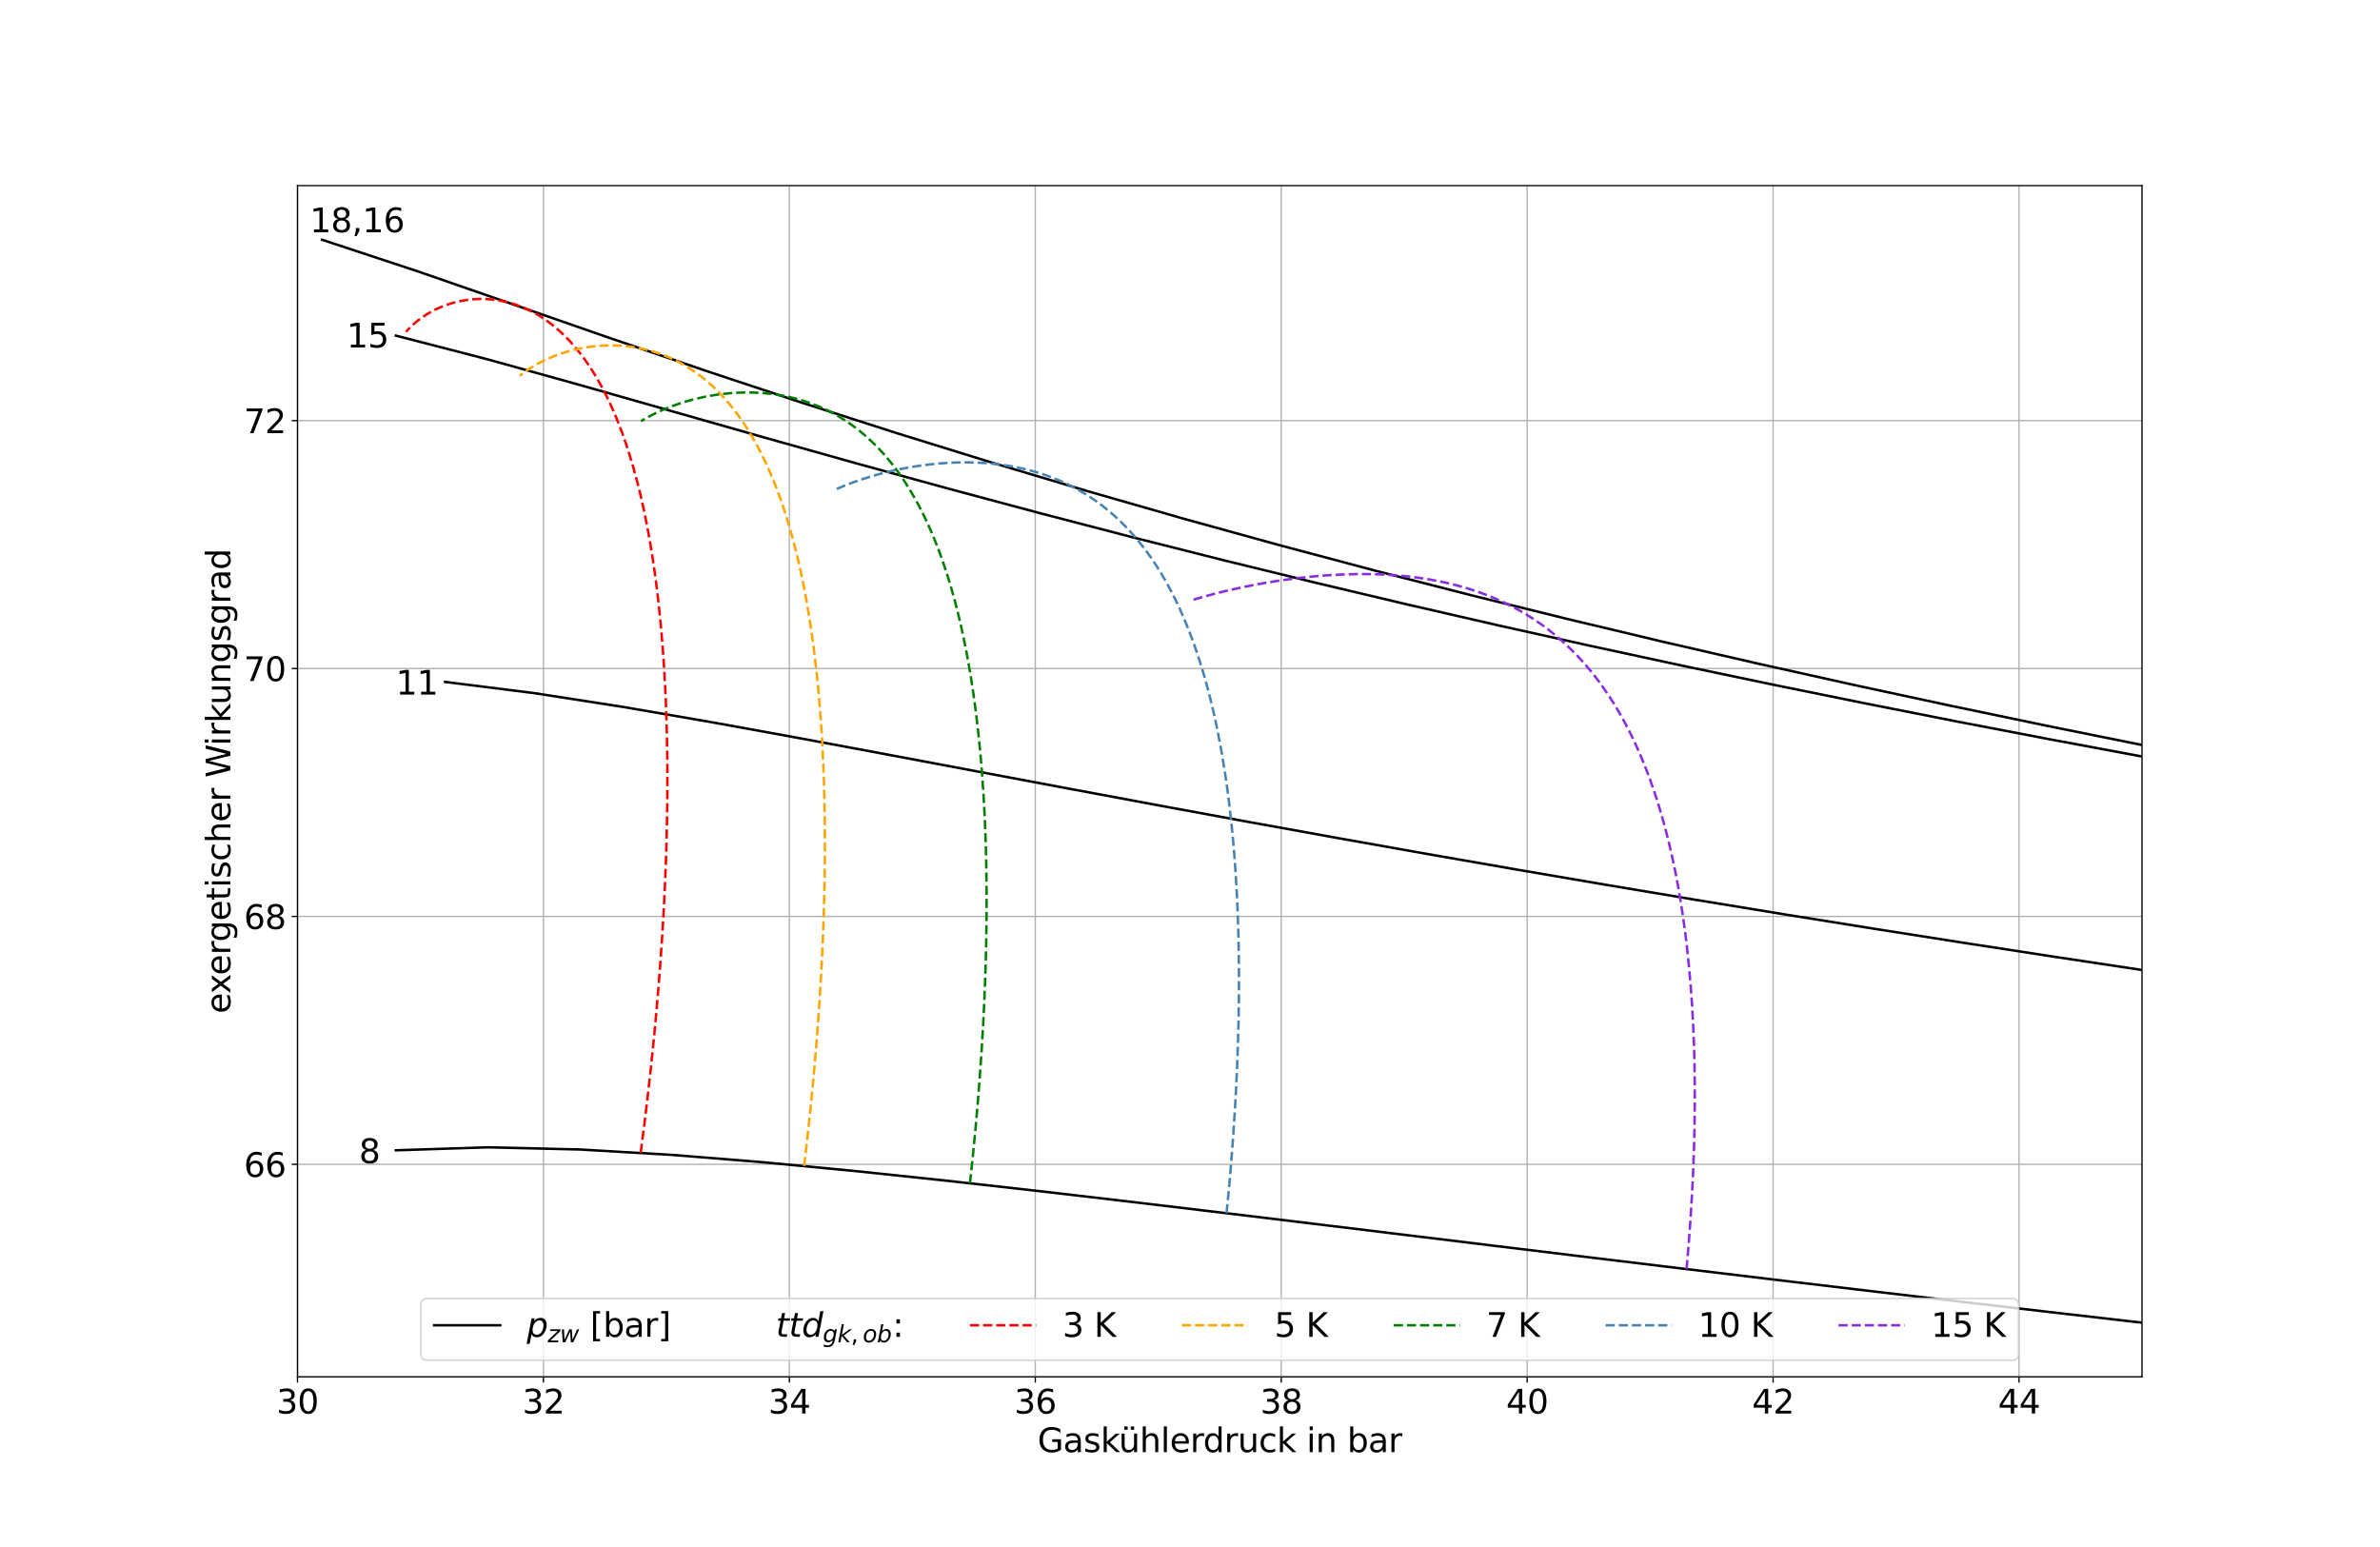 <?xml version="1.0" encoding="utf-8" standalone="no"?>
<!DOCTYPE svg PUBLIC "-//W3C//DTD SVG 1.1//EN"
  "http://www.w3.org/Graphics/SVG/1.1/DTD/svg11.dtd">
<svg xmlns:xlink="http://www.w3.org/1999/xlink" width="1440pt" height="936pt" viewBox="0 0 1440 936" xmlns="http://www.w3.org/2000/svg" version="1.1">
 <defs>
  <style type="text/css">*{stroke-linejoin: round; stroke-linecap: butt}</style>
 </defs>
 <g id="figure_1">
  <g id="patch_1">
   <path d="M 0 936 
L 1440 936 
L 1440 0 
L 0 0 
z
" style="fill: #ffffff"/>
  </g>
  <g id="axes_1">
   <g id="patch_2">
    <path d="M 180 833.04 
L 1296 833.04 
L 1296 112.32 
L 180 112.32 
z
" style="fill: #ffffff"/>
   </g>
   <g id="matplotlib.axis_1">
    <g id="xtick_1">
     <g id="line2d_1">
      <path d="M 180 833.04 
L 180 112.32 
" clip-path="url(#ped30410063)" style="fill: none; stroke: #b0b0b0; stroke-width: 0.8; stroke-linecap: square"/>
     </g>
     <g id="line2d_2">
      <defs>
       <path id="mc3f5213341" d="M 0 0 
L 0 3.5 
" style="stroke: #000000; stroke-width: 0.8"/>
      </defs>
      <g>
       <use xlink:href="#mc3f5213341" x="180" y="833.04" style="stroke: #000000; stroke-width: 0.8"/>
      </g>
     </g>
     <g id="text_1">
      <!-- 30 -->
      <g transform="translate(167.275 855.237) scale(0.2 -0.2)">
       <defs>
        <path id="DejaVuSans-33" d="M 2597 2516 
Q 3050 2419 3304 2112 
Q 3559 1806 3559 1356 
Q 3559 666 3084 287 
Q 2609 -91 1734 -91 
Q 1441 -91 1130 -33 
Q 819 25 488 141 
L 488 750 
Q 750 597 1062 519 
Q 1375 441 1716 441 
Q 2309 441 2620 675 
Q 2931 909 2931 1356 
Q 2931 1769 2642 2001 
Q 2353 2234 1838 2234 
L 1294 2234 
L 1294 2753 
L 1863 2753 
Q 2328 2753 2575 2939 
Q 2822 3125 2822 3475 
Q 2822 3834 2567 4026 
Q 2313 4219 1838 4219 
Q 1578 4219 1281 4162 
Q 984 4106 628 3988 
L 628 4550 
Q 988 4650 1302 4700 
Q 1616 4750 1894 4750 
Q 2613 4750 3031 4423 
Q 3450 4097 3450 3541 
Q 3450 3153 3228 2886 
Q 3006 2619 2597 2516 
z
" transform="scale(0.016)"/>
        <path id="DejaVuSans-30" d="M 2034 4250 
Q 1547 4250 1301 3770 
Q 1056 3291 1056 2328 
Q 1056 1369 1301 889 
Q 1547 409 2034 409 
Q 2525 409 2770 889 
Q 3016 1369 3016 2328 
Q 3016 3291 2770 3770 
Q 2525 4250 2034 4250 
z
M 2034 4750 
Q 2819 4750 3233 4129 
Q 3647 3509 3647 2328 
Q 3647 1150 3233 529 
Q 2819 -91 2034 -91 
Q 1250 -91 836 529 
Q 422 1150 422 2328 
Q 422 3509 836 4129 
Q 1250 4750 2034 4750 
z
" transform="scale(0.016)"/>
       </defs>
       <use xlink:href="#DejaVuSans-33"/>
       <use xlink:href="#DejaVuSans-30" x="63.623"/>
      </g>
     </g>
    </g>
    <g id="xtick_2">
     <g id="line2d_3">
      <path d="M 328.8 833.04 
L 328.8 112.32 
" clip-path="url(#ped30410063)" style="fill: none; stroke: #b0b0b0; stroke-width: 0.8; stroke-linecap: square"/>
     </g>
     <g id="line2d_4">
      <g>
       <use xlink:href="#mc3f5213341" x="328.8" y="833.04" style="stroke: #000000; stroke-width: 0.8"/>
      </g>
     </g>
     <g id="text_2">
      <!-- 32 -->
      <g transform="translate(316.075 855.237) scale(0.2 -0.2)">
       <defs>
        <path id="DejaVuSans-32" d="M 1228 531 
L 3431 531 
L 3431 0 
L 469 0 
L 469 531 
Q 828 903 1448 1529 
Q 2069 2156 2228 2338 
Q 2531 2678 2651 2914 
Q 2772 3150 2772 3378 
Q 2772 3750 2511 3984 
Q 2250 4219 1831 4219 
Q 1534 4219 1204 4116 
Q 875 4013 500 3803 
L 500 4441 
Q 881 4594 1212 4672 
Q 1544 4750 1819 4750 
Q 2544 4750 2975 4387 
Q 3406 4025 3406 3419 
Q 3406 3131 3298 2873 
Q 3191 2616 2906 2266 
Q 2828 2175 2409 1742 
Q 1991 1309 1228 531 
z
" transform="scale(0.016)"/>
       </defs>
       <use xlink:href="#DejaVuSans-33"/>
       <use xlink:href="#DejaVuSans-32" x="63.623"/>
      </g>
     </g>
    </g>
    <g id="xtick_3">
     <g id="line2d_5">
      <path d="M 477.6 833.04 
L 477.6 112.32 
" clip-path="url(#ped30410063)" style="fill: none; stroke: #b0b0b0; stroke-width: 0.8; stroke-linecap: square"/>
     </g>
     <g id="line2d_6">
      <g>
       <use xlink:href="#mc3f5213341" x="477.6" y="833.04" style="stroke: #000000; stroke-width: 0.8"/>
      </g>
     </g>
     <g id="text_3">
      <!-- 34 -->
      <g transform="translate(464.875 855.237) scale(0.2 -0.2)">
       <defs>
        <path id="DejaVuSans-34" d="M 2419 4116 
L 825 1625 
L 2419 1625 
L 2419 4116 
z
M 2253 4666 
L 3047 4666 
L 3047 1625 
L 3713 1625 
L 3713 1100 
L 3047 1100 
L 3047 0 
L 2419 0 
L 2419 1100 
L 313 1100 
L 313 1709 
L 2253 4666 
z
" transform="scale(0.016)"/>
       </defs>
       <use xlink:href="#DejaVuSans-33"/>
       <use xlink:href="#DejaVuSans-34" x="63.623"/>
      </g>
     </g>
    </g>
    <g id="xtick_4">
     <g id="line2d_7">
      <path d="M 626.4 833.04 
L 626.4 112.32 
" clip-path="url(#ped30410063)" style="fill: none; stroke: #b0b0b0; stroke-width: 0.8; stroke-linecap: square"/>
     </g>
     <g id="line2d_8">
      <g>
       <use xlink:href="#mc3f5213341" x="626.4" y="833.04" style="stroke: #000000; stroke-width: 0.8"/>
      </g>
     </g>
     <g id="text_4">
      <!-- 36 -->
      <g transform="translate(613.675 855.237) scale(0.2 -0.2)">
       <defs>
        <path id="DejaVuSans-36" d="M 2113 2584 
Q 1688 2584 1439 2293 
Q 1191 2003 1191 1497 
Q 1191 994 1439 701 
Q 1688 409 2113 409 
Q 2538 409 2786 701 
Q 3034 994 3034 1497 
Q 3034 2003 2786 2293 
Q 2538 2584 2113 2584 
z
M 3366 4563 
L 3366 3988 
Q 3128 4100 2886 4159 
Q 2644 4219 2406 4219 
Q 1781 4219 1451 3797 
Q 1122 3375 1075 2522 
Q 1259 2794 1537 2939 
Q 1816 3084 2150 3084 
Q 2853 3084 3261 2657 
Q 3669 2231 3669 1497 
Q 3669 778 3244 343 
Q 2819 -91 2113 -91 
Q 1303 -91 875 529 
Q 447 1150 447 2328 
Q 447 3434 972 4092 
Q 1497 4750 2381 4750 
Q 2619 4750 2861 4703 
Q 3103 4656 3366 4563 
z
" transform="scale(0.016)"/>
       </defs>
       <use xlink:href="#DejaVuSans-33"/>
       <use xlink:href="#DejaVuSans-36" x="63.623"/>
      </g>
     </g>
    </g>
    <g id="xtick_5">
     <g id="line2d_9">
      <path d="M 775.2 833.04 
L 775.2 112.32 
" clip-path="url(#ped30410063)" style="fill: none; stroke: #b0b0b0; stroke-width: 0.8; stroke-linecap: square"/>
     </g>
     <g id="line2d_10">
      <g>
       <use xlink:href="#mc3f5213341" x="775.2" y="833.04" style="stroke: #000000; stroke-width: 0.8"/>
      </g>
     </g>
     <g id="text_5">
      <!-- 38 -->
      <g transform="translate(762.475 855.237) scale(0.2 -0.2)">
       <defs>
        <path id="DejaVuSans-38" d="M 2034 2216 
Q 1584 2216 1326 1975 
Q 1069 1734 1069 1313 
Q 1069 891 1326 650 
Q 1584 409 2034 409 
Q 2484 409 2743 651 
Q 3003 894 3003 1313 
Q 3003 1734 2745 1975 
Q 2488 2216 2034 2216 
z
M 1403 2484 
Q 997 2584 770 2862 
Q 544 3141 544 3541 
Q 544 4100 942 4425 
Q 1341 4750 2034 4750 
Q 2731 4750 3128 4425 
Q 3525 4100 3525 3541 
Q 3525 3141 3298 2862 
Q 3072 2584 2669 2484 
Q 3125 2378 3379 2068 
Q 3634 1759 3634 1313 
Q 3634 634 3220 271 
Q 2806 -91 2034 -91 
Q 1263 -91 848 271 
Q 434 634 434 1313 
Q 434 1759 690 2068 
Q 947 2378 1403 2484 
z
M 1172 3481 
Q 1172 3119 1398 2916 
Q 1625 2713 2034 2713 
Q 2441 2713 2670 2916 
Q 2900 3119 2900 3481 
Q 2900 3844 2670 4047 
Q 2441 4250 2034 4250 
Q 1625 4250 1398 4047 
Q 1172 3844 1172 3481 
z
" transform="scale(0.016)"/>
       </defs>
       <use xlink:href="#DejaVuSans-33"/>
       <use xlink:href="#DejaVuSans-38" x="63.623"/>
      </g>
     </g>
    </g>
    <g id="xtick_6">
     <g id="line2d_11">
      <path d="M 924 833.04 
L 924 112.32 
" clip-path="url(#ped30410063)" style="fill: none; stroke: #b0b0b0; stroke-width: 0.8; stroke-linecap: square"/>
     </g>
     <g id="line2d_12">
      <g>
       <use xlink:href="#mc3f5213341" x="924" y="833.04" style="stroke: #000000; stroke-width: 0.8"/>
      </g>
     </g>
     <g id="text_6">
      <!-- 40 -->
      <g transform="translate(911.275 855.237) scale(0.2 -0.2)">
       <use xlink:href="#DejaVuSans-34"/>
       <use xlink:href="#DejaVuSans-30" x="63.623"/>
      </g>
     </g>
    </g>
    <g id="xtick_7">
     <g id="line2d_13">
      <path d="M 1072.8 833.04 
L 1072.8 112.32 
" clip-path="url(#ped30410063)" style="fill: none; stroke: #b0b0b0; stroke-width: 0.8; stroke-linecap: square"/>
     </g>
     <g id="line2d_14">
      <g>
       <use xlink:href="#mc3f5213341" x="1072.8" y="833.04" style="stroke: #000000; stroke-width: 0.8"/>
      </g>
     </g>
     <g id="text_7">
      <!-- 42 -->
      <g transform="translate(1060.075 855.237) scale(0.2 -0.2)">
       <use xlink:href="#DejaVuSans-34"/>
       <use xlink:href="#DejaVuSans-32" x="63.623"/>
      </g>
     </g>
    </g>
    <g id="xtick_8">
     <g id="line2d_15">
      <path d="M 1221.6 833.04 
L 1221.6 112.32 
" clip-path="url(#ped30410063)" style="fill: none; stroke: #b0b0b0; stroke-width: 0.8; stroke-linecap: square"/>
     </g>
     <g id="line2d_16">
      <g>
       <use xlink:href="#mc3f5213341" x="1221.6" y="833.04" style="stroke: #000000; stroke-width: 0.8"/>
      </g>
     </g>
     <g id="text_8">
      <!-- 44 -->
      <g transform="translate(1208.875 855.237) scale(0.2 -0.2)">
       <use xlink:href="#DejaVuSans-34"/>
       <use xlink:href="#DejaVuSans-34" x="63.623"/>
      </g>
     </g>
    </g>
    <g id="text_9">
     <!-- Gaskühlerdruck in bar -->
     <g transform="translate(627.748 878.593) scale(0.2 -0.2)">
      <defs>
       <path id="DejaVuSans-47" d="M 3809 666 
L 3809 1919 
L 2778 1919 
L 2778 2438 
L 4434 2438 
L 4434 434 
Q 4069 175 3628 42 
Q 3188 -91 2688 -91 
Q 1594 -91 976 548 
Q 359 1188 359 2328 
Q 359 3472 976 4111 
Q 1594 4750 2688 4750 
Q 3144 4750 3555 4637 
Q 3966 4525 4313 4306 
L 4313 3634 
Q 3963 3931 3569 4081 
Q 3175 4231 2741 4231 
Q 1884 4231 1454 3753 
Q 1025 3275 1025 2328 
Q 1025 1384 1454 906 
Q 1884 428 2741 428 
Q 3075 428 3337 486 
Q 3600 544 3809 666 
z
" transform="scale(0.016)"/>
       <path id="DejaVuSans-61" d="M 2194 1759 
Q 1497 1759 1228 1600 
Q 959 1441 959 1056 
Q 959 750 1161 570 
Q 1363 391 1709 391 
Q 2188 391 2477 730 
Q 2766 1069 2766 1631 
L 2766 1759 
L 2194 1759 
z
M 3341 1997 
L 3341 0 
L 2766 0 
L 2766 531 
Q 2569 213 2275 61 
Q 1981 -91 1556 -91 
Q 1019 -91 701 211 
Q 384 513 384 1019 
Q 384 1609 779 1909 
Q 1175 2209 1959 2209 
L 2766 2209 
L 2766 2266 
Q 2766 2663 2505 2880 
Q 2244 3097 1772 3097 
Q 1472 3097 1187 3025 
Q 903 2953 641 2809 
L 641 3341 
Q 956 3463 1253 3523 
Q 1550 3584 1831 3584 
Q 2591 3584 2966 3190 
Q 3341 2797 3341 1997 
z
" transform="scale(0.016)"/>
       <path id="DejaVuSans-73" d="M 2834 3397 
L 2834 2853 
Q 2591 2978 2328 3040 
Q 2066 3103 1784 3103 
Q 1356 3103 1142 2972 
Q 928 2841 928 2578 
Q 928 2378 1081 2264 
Q 1234 2150 1697 2047 
L 1894 2003 
Q 2506 1872 2764 1633 
Q 3022 1394 3022 966 
Q 3022 478 2636 193 
Q 2250 -91 1575 -91 
Q 1294 -91 989 -36 
Q 684 19 347 128 
L 347 722 
Q 666 556 975 473 
Q 1284 391 1588 391 
Q 1994 391 2212 530 
Q 2431 669 2431 922 
Q 2431 1156 2273 1281 
Q 2116 1406 1581 1522 
L 1381 1569 
Q 847 1681 609 1914 
Q 372 2147 372 2553 
Q 372 3047 722 3315 
Q 1072 3584 1716 3584 
Q 2034 3584 2315 3537 
Q 2597 3491 2834 3397 
z
" transform="scale(0.016)"/>
       <path id="DejaVuSans-6b" d="M 581 4863 
L 1159 4863 
L 1159 1991 
L 2875 3500 
L 3609 3500 
L 1753 1863 
L 3688 0 
L 2938 0 
L 1159 1709 
L 1159 0 
L 581 0 
L 581 4863 
z
" transform="scale(0.016)"/>
       <path id="DejaVuSans-fc" d="M 544 1381 
L 544 3500 
L 1119 3500 
L 1119 1403 
Q 1119 906 1312 657 
Q 1506 409 1894 409 
Q 2359 409 2629 706 
Q 2900 1003 2900 1516 
L 2900 3500 
L 3475 3500 
L 3475 0 
L 2900 0 
L 2900 538 
Q 2691 219 2414 64 
Q 2138 -91 1772 -91 
Q 1169 -91 856 284 
Q 544 659 544 1381 
z
M 1991 3584 
L 1991 3584 
z
M 2278 4850 
L 2912 4850 
L 2912 4219 
L 2278 4219 
L 2278 4850 
z
M 1056 4850 
L 1690 4850 
L 1690 4219 
L 1056 4219 
L 1056 4850 
z
" transform="scale(0.016)"/>
       <path id="DejaVuSans-68" d="M 3513 2113 
L 3513 0 
L 2938 0 
L 2938 2094 
Q 2938 2591 2744 2837 
Q 2550 3084 2163 3084 
Q 1697 3084 1428 2787 
Q 1159 2491 1159 1978 
L 1159 0 
L 581 0 
L 581 4863 
L 1159 4863 
L 1159 2956 
Q 1366 3272 1645 3428 
Q 1925 3584 2291 3584 
Q 2894 3584 3203 3211 
Q 3513 2838 3513 2113 
z
" transform="scale(0.016)"/>
       <path id="DejaVuSans-6c" d="M 603 4863 
L 1178 4863 
L 1178 0 
L 603 0 
L 603 4863 
z
" transform="scale(0.016)"/>
       <path id="DejaVuSans-65" d="M 3597 1894 
L 3597 1613 
L 953 1613 
Q 991 1019 1311 708 
Q 1631 397 2203 397 
Q 2534 397 2845 478 
Q 3156 559 3463 722 
L 3463 178 
Q 3153 47 2828 -22 
Q 2503 -91 2169 -91 
Q 1331 -91 842 396 
Q 353 884 353 1716 
Q 353 2575 817 3079 
Q 1281 3584 2069 3584 
Q 2775 3584 3186 3129 
Q 3597 2675 3597 1894 
z
M 3022 2063 
Q 3016 2534 2758 2815 
Q 2500 3097 2075 3097 
Q 1594 3097 1305 2825 
Q 1016 2553 972 2059 
L 3022 2063 
z
" transform="scale(0.016)"/>
       <path id="DejaVuSans-72" d="M 2631 2963 
Q 2534 3019 2420 3045 
Q 2306 3072 2169 3072 
Q 1681 3072 1420 2755 
Q 1159 2438 1159 1844 
L 1159 0 
L 581 0 
L 581 3500 
L 1159 3500 
L 1159 2956 
Q 1341 3275 1631 3429 
Q 1922 3584 2338 3584 
Q 2397 3584 2469 3576 
Q 2541 3569 2628 3553 
L 2631 2963 
z
" transform="scale(0.016)"/>
       <path id="DejaVuSans-64" d="M 2906 2969 
L 2906 4863 
L 3481 4863 
L 3481 0 
L 2906 0 
L 2906 525 
Q 2725 213 2448 61 
Q 2172 -91 1784 -91 
Q 1150 -91 751 415 
Q 353 922 353 1747 
Q 353 2572 751 3078 
Q 1150 3584 1784 3584 
Q 2172 3584 2448 3432 
Q 2725 3281 2906 2969 
z
M 947 1747 
Q 947 1113 1208 752 
Q 1469 391 1925 391 
Q 2381 391 2643 752 
Q 2906 1113 2906 1747 
Q 2906 2381 2643 2742 
Q 2381 3103 1925 3103 
Q 1469 3103 1208 2742 
Q 947 2381 947 1747 
z
" transform="scale(0.016)"/>
       <path id="DejaVuSans-75" d="M 544 1381 
L 544 3500 
L 1119 3500 
L 1119 1403 
Q 1119 906 1312 657 
Q 1506 409 1894 409 
Q 2359 409 2629 706 
Q 2900 1003 2900 1516 
L 2900 3500 
L 3475 3500 
L 3475 0 
L 2900 0 
L 2900 538 
Q 2691 219 2414 64 
Q 2138 -91 1772 -91 
Q 1169 -91 856 284 
Q 544 659 544 1381 
z
M 1991 3584 
L 1991 3584 
z
" transform="scale(0.016)"/>
       <path id="DejaVuSans-63" d="M 3122 3366 
L 3122 2828 
Q 2878 2963 2633 3030 
Q 2388 3097 2138 3097 
Q 1578 3097 1268 2742 
Q 959 2388 959 1747 
Q 959 1106 1268 751 
Q 1578 397 2138 397 
Q 2388 397 2633 464 
Q 2878 531 3122 666 
L 3122 134 
Q 2881 22 2623 -34 
Q 2366 -91 2075 -91 
Q 1284 -91 818 406 
Q 353 903 353 1747 
Q 353 2603 823 3093 
Q 1294 3584 2113 3584 
Q 2378 3584 2631 3529 
Q 2884 3475 3122 3366 
z
" transform="scale(0.016)"/>
       <path id="DejaVuSans-20" transform="scale(0.016)"/>
       <path id="DejaVuSans-69" d="M 603 3500 
L 1178 3500 
L 1178 0 
L 603 0 
L 603 3500 
z
M 603 4863 
L 1178 4863 
L 1178 4134 
L 603 4134 
L 603 4863 
z
" transform="scale(0.016)"/>
       <path id="DejaVuSans-6e" d="M 3513 2113 
L 3513 0 
L 2938 0 
L 2938 2094 
Q 2938 2591 2744 2837 
Q 2550 3084 2163 3084 
Q 1697 3084 1428 2787 
Q 1159 2491 1159 1978 
L 1159 0 
L 581 0 
L 581 3500 
L 1159 3500 
L 1159 2956 
Q 1366 3272 1645 3428 
Q 1925 3584 2291 3584 
Q 2894 3584 3203 3211 
Q 3513 2838 3513 2113 
z
" transform="scale(0.016)"/>
       <path id="DejaVuSans-62" d="M 3116 1747 
Q 3116 2381 2855 2742 
Q 2594 3103 2138 3103 
Q 1681 3103 1420 2742 
Q 1159 2381 1159 1747 
Q 1159 1113 1420 752 
Q 1681 391 2138 391 
Q 2594 391 2855 752 
Q 3116 1113 3116 1747 
z
M 1159 2969 
Q 1341 3281 1617 3432 
Q 1894 3584 2278 3584 
Q 2916 3584 3314 3078 
Q 3713 2572 3713 1747 
Q 3713 922 3314 415 
Q 2916 -91 2278 -91 
Q 1894 -91 1617 61 
Q 1341 213 1159 525 
L 1159 0 
L 581 0 
L 581 4863 
L 1159 4863 
L 1159 2969 
z
" transform="scale(0.016)"/>
      </defs>
      <use xlink:href="#DejaVuSans-47"/>
      <use xlink:href="#DejaVuSans-61" x="77.49"/>
      <use xlink:href="#DejaVuSans-73" x="138.77"/>
      <use xlink:href="#DejaVuSans-6b" x="190.869"/>
      <use xlink:href="#DejaVuSans-fc" x="245.654"/>
      <use xlink:href="#DejaVuSans-68" x="309.033"/>
      <use xlink:href="#DejaVuSans-6c" x="372.412"/>
      <use xlink:href="#DejaVuSans-65" x="400.195"/>
      <use xlink:href="#DejaVuSans-72" x="461.719"/>
      <use xlink:href="#DejaVuSans-64" x="501.082"/>
      <use xlink:href="#DejaVuSans-72" x="564.559"/>
      <use xlink:href="#DejaVuSans-75" x="605.672"/>
      <use xlink:href="#DejaVuSans-63" x="669.051"/>
      <use xlink:href="#DejaVuSans-6b" x="724.031"/>
      <use xlink:href="#DejaVuSans-20" x="781.941"/>
      <use xlink:href="#DejaVuSans-69" x="813.729"/>
      <use xlink:href="#DejaVuSans-6e" x="841.512"/>
      <use xlink:href="#DejaVuSans-20" x="904.891"/>
      <use xlink:href="#DejaVuSans-62" x="936.678"/>
      <use xlink:href="#DejaVuSans-61" x="1000.154"/>
      <use xlink:href="#DejaVuSans-72" x="1061.434"/>
     </g>
    </g>
   </g>
   <g id="matplotlib.axis_2">
    <g id="ytick_1">
     <g id="line2d_17">
      <path d="M 180 704.467 
L 1296 704.467 
" clip-path="url(#ped30410063)" style="fill: none; stroke: #b0b0b0; stroke-width: 0.8; stroke-linecap: square"/>
     </g>
     <g id="line2d_18">
      <defs>
       <path id="mcc2545b632" d="M 0 0 
L -3.5 0 
" style="stroke: #000000; stroke-width: 0.8"/>
      </defs>
      <g>
       <use xlink:href="#mcc2545b632" x="180" y="704.467" style="stroke: #000000; stroke-width: 0.8"/>
      </g>
     </g>
     <g id="text_10">
      <!-- 66 -->
      <g transform="translate(147.55 712.065) scale(0.2 -0.2)">
       <use xlink:href="#DejaVuSans-36"/>
       <use xlink:href="#DejaVuSans-36" x="63.623"/>
      </g>
     </g>
    </g>
    <g id="ytick_2">
     <g id="line2d_19">
      <path d="M 180 554.475 
L 1296 554.475 
" clip-path="url(#ped30410063)" style="fill: none; stroke: #b0b0b0; stroke-width: 0.8; stroke-linecap: square"/>
     </g>
     <g id="line2d_20">
      <g>
       <use xlink:href="#mcc2545b632" x="180" y="554.475" style="stroke: #000000; stroke-width: 0.8"/>
      </g>
     </g>
     <g id="text_11">
      <!-- 68 -->
      <g transform="translate(147.55 562.074) scale(0.2 -0.2)">
       <use xlink:href="#DejaVuSans-36"/>
       <use xlink:href="#DejaVuSans-38" x="63.623"/>
      </g>
     </g>
    </g>
    <g id="ytick_3">
     <g id="line2d_21">
      <path d="M 180 404.483 
L 1296 404.483 
" clip-path="url(#ped30410063)" style="fill: none; stroke: #b0b0b0; stroke-width: 0.8; stroke-linecap: square"/>
     </g>
     <g id="line2d_22">
      <g>
       <use xlink:href="#mcc2545b632" x="180" y="404.483" style="stroke: #000000; stroke-width: 0.8"/>
      </g>
     </g>
     <g id="text_12">
      <!-- 70 -->
      <g transform="translate(147.55 412.082) scale(0.2 -0.2)">
       <defs>
        <path id="DejaVuSans-37" d="M 525 4666 
L 3525 4666 
L 3525 4397 
L 1831 0 
L 1172 0 
L 2766 4134 
L 525 4134 
L 525 4666 
z
" transform="scale(0.016)"/>
       </defs>
       <use xlink:href="#DejaVuSans-37"/>
       <use xlink:href="#DejaVuSans-30" x="63.623"/>
      </g>
     </g>
    </g>
    <g id="ytick_4">
     <g id="line2d_23">
      <path d="M 180 254.491 
L 1296 254.491 
" clip-path="url(#ped30410063)" style="fill: none; stroke: #b0b0b0; stroke-width: 0.8; stroke-linecap: square"/>
     </g>
     <g id="line2d_24">
      <g>
       <use xlink:href="#mcc2545b632" x="180" y="254.491" style="stroke: #000000; stroke-width: 0.8"/>
      </g>
     </g>
     <g id="text_13">
      <!-- 72 -->
      <g transform="translate(147.55 262.09) scale(0.2 -0.2)">
       <use xlink:href="#DejaVuSans-37"/>
       <use xlink:href="#DejaVuSans-32" x="63.623"/>
      </g>
     </g>
    </g>
    <g id="text_14">
     <!-- exergetischer Wirkungsgrad -->
     <g transform="translate(139.391 613.239) rotate(-90) scale(0.2 -0.2)">
      <defs>
       <path id="DejaVuSans-78" d="M 3513 3500 
L 2247 1797 
L 3578 0 
L 2900 0 
L 1881 1375 
L 863 0 
L 184 0 
L 1544 1831 
L 300 3500 
L 978 3500 
L 1906 2253 
L 2834 3500 
L 3513 3500 
z
" transform="scale(0.016)"/>
       <path id="DejaVuSans-67" d="M 2906 1791 
Q 2906 2416 2648 2759 
Q 2391 3103 1925 3103 
Q 1463 3103 1205 2759 
Q 947 2416 947 1791 
Q 947 1169 1205 825 
Q 1463 481 1925 481 
Q 2391 481 2648 825 
Q 2906 1169 2906 1791 
z
M 3481 434 
Q 3481 -459 3084 -895 
Q 2688 -1331 1869 -1331 
Q 1566 -1331 1297 -1286 
Q 1028 -1241 775 -1147 
L 775 -588 
Q 1028 -725 1275 -790 
Q 1522 -856 1778 -856 
Q 2344 -856 2625 -561 
Q 2906 -266 2906 331 
L 2906 616 
Q 2728 306 2450 153 
Q 2172 0 1784 0 
Q 1141 0 747 490 
Q 353 981 353 1791 
Q 353 2603 747 3093 
Q 1141 3584 1784 3584 
Q 2172 3584 2450 3431 
Q 2728 3278 2906 2969 
L 2906 3500 
L 3481 3500 
L 3481 434 
z
" transform="scale(0.016)"/>
       <path id="DejaVuSans-74" d="M 1172 4494 
L 1172 3500 
L 2356 3500 
L 2356 3053 
L 1172 3053 
L 1172 1153 
Q 1172 725 1289 603 
Q 1406 481 1766 481 
L 2356 481 
L 2356 0 
L 1766 0 
Q 1100 0 847 248 
Q 594 497 594 1153 
L 594 3053 
L 172 3053 
L 172 3500 
L 594 3500 
L 594 4494 
L 1172 4494 
z
" transform="scale(0.016)"/>
       <path id="DejaVuSans-57" d="M 213 4666 
L 850 4666 
L 1831 722 
L 2809 4666 
L 3519 4666 
L 4500 722 
L 5478 4666 
L 6119 4666 
L 4947 0 
L 4153 0 
L 3169 4050 
L 2175 0 
L 1381 0 
L 213 4666 
z
" transform="scale(0.016)"/>
      </defs>
      <use xlink:href="#DejaVuSans-65"/>
      <use xlink:href="#DejaVuSans-78" x="59.773"/>
      <use xlink:href="#DejaVuSans-65" x="115.828"/>
      <use xlink:href="#DejaVuSans-72" x="177.352"/>
      <use xlink:href="#DejaVuSans-67" x="216.715"/>
      <use xlink:href="#DejaVuSans-65" x="280.191"/>
      <use xlink:href="#DejaVuSans-74" x="341.715"/>
      <use xlink:href="#DejaVuSans-69" x="380.924"/>
      <use xlink:href="#DejaVuSans-73" x="408.707"/>
      <use xlink:href="#DejaVuSans-63" x="460.807"/>
      <use xlink:href="#DejaVuSans-68" x="515.787"/>
      <use xlink:href="#DejaVuSans-65" x="579.166"/>
      <use xlink:href="#DejaVuSans-72" x="640.689"/>
      <use xlink:href="#DejaVuSans-20" x="681.803"/>
      <use xlink:href="#DejaVuSans-57" x="713.59"/>
      <use xlink:href="#DejaVuSans-69" x="810.217"/>
      <use xlink:href="#DejaVuSans-72" x="838"/>
      <use xlink:href="#DejaVuSans-6b" x="879.113"/>
      <use xlink:href="#DejaVuSans-75" x="933.898"/>
      <use xlink:href="#DejaVuSans-6e" x="997.277"/>
      <use xlink:href="#DejaVuSans-67" x="1060.656"/>
      <use xlink:href="#DejaVuSans-73" x="1124.133"/>
      <use xlink:href="#DejaVuSans-67" x="1176.232"/>
      <use xlink:href="#DejaVuSans-72" x="1239.709"/>
      <use xlink:href="#DejaVuSans-61" x="1280.822"/>
      <use xlink:href="#DejaVuSans-64" x="1342.102"/>
     </g>
    </g>
   </g>
   <g id="line2d_25">
    <path d="M 239.52 695.979 
L 295.124 694.171 
L 350.728 695.489 
L 406.333 698.735 
L 461.937 703.229 
L 517.541 708.55 
L 573.145 714.425 
L 628.749 720.67 
L 684.354 727.159 
L 739.958 733.8 
L 795.562 740.53 
L 851.166 747.301 
L 906.771 754.079 
L 962.375 760.839 
L 1017.979 767.563 
L 1073.583 774.237 
L 1129.187 780.851 
L 1184.792 787.399 
L 1240.396 793.877 
L 1296 800.28 
" clip-path="url(#ped30410063)" style="fill: none; stroke: #000000; stroke-width: 1.5; stroke-linecap: square"/>
   </g>
   <g id="line2d_26">
    <path d="M 269.28 412.596 
L 323.318 419.382 
L 377.356 427.787 
L 431.394 437.11 
L 485.432 446.937 
L 539.469 457.015 
L 593.507 467.182 
L 647.545 477.333 
L 701.583 487.4 
L 755.621 497.336 
L 809.659 507.115 
L 863.697 516.718 
L 917.735 526.136 
L 971.773 535.365 
L 1025.811 544.404 
L 1079.848 553.256 
L 1133.886 561.925 
L 1187.924 570.416 
L 1241.962 578.735 
L 1296 586.888 
" clip-path="url(#ped30410063)" style="fill: none; stroke: #000000; stroke-width: 1.5; stroke-linecap: square"/>
   </g>
   <g id="line2d_27">
    <path d="M 239.52 203.073 
L 295.124 217.444 
L 350.728 232.908 
L 406.333 248.743 
L 461.937 264.573 
L 517.541 280.188 
L 573.145 295.475 
L 628.749 310.37 
L 684.354 324.842 
L 739.958 338.879 
L 795.562 352.483 
L 851.166 365.662 
L 906.771 378.43 
L 962.375 390.801 
L 1017.979 402.795 
L 1073.583 414.428 
L 1129.187 425.72 
L 1184.792 436.689 
L 1240.396 447.351 
L 1296 457.725 
" clip-path="url(#ped30410063)" style="fill: none; stroke: #000000; stroke-width: 1.5; stroke-linecap: square"/>
   </g>
   <g id="line2d_28">
    <path d="M 194.88 145.08 
L 252.834 164.201 
L 310.787 184.297 
L 368.741 204.442 
L 426.695 224.229 
L 484.648 243.469 
L 542.602 262.076 
L 600.556 280.021 
L 658.509 297.302 
L 716.463 313.933 
L 774.417 329.94 
L 832.371 345.349 
L 890.324 360.193 
L 948.278 374.502 
L 1006.232 388.307 
L 1064.185 401.638 
L 1122.139 414.522 
L 1180.093 426.987 
L 1238.046 439.059 
L 1296 450.761 
" clip-path="url(#ped30410063)" style="fill: none; stroke: #000000; stroke-width: 1.5; stroke-linecap: square"/>
   </g>
   <g id="line2d_29">
    <path d="M 387.647 697.478 
L 389.935 679.652 
L 392.017 662.248 
L 393.903 645.255 
L 395.6 628.667 
L 397.118 612.474 
L 398.463 596.667 
L 399.643 581.241 
L 400.664 566.187 
L 401.532 551.5 
L 402.251 537.171 
L 402.828 523.196 
L 403.268 509.569 
L 403.573 496.283 
L 403.75 483.334 
L 403.8 470.715 
L 403.729 458.423 
L 403.54 446.452 
L 403.235 434.798 
L 402.817 423.455 
L 402.29 412.42 
L 401.656 401.689 
L 400.917 391.256 
L 400.077 381.119 
L 399.136 371.273 
L 398.097 361.714 
L 396.962 352.438 
L 395.734 343.443 
L 394.413 334.724 
L 393.001 326.277 
L 391.501 318.1 
L 389.913 310.189 
L 388.239 302.541 
L 386.481 295.153 
L 384.639 288.021 
L 382.716 281.143 
L 380.713 274.515 
L 378.63 268.135 
L 376.469 262 
L 374.232 256.107 
L 371.919 250.453 
L 369.532 245.037 
L 367.071 239.854 
L 364.539 234.904 
L 361.937 230.183 
L 359.265 225.689 
L 356.525 221.42 
L 353.719 217.374 
L 350.848 213.549 
L 347.912 209.943 
L 344.915 206.554 
L 341.857 203.381 
L 338.74 200.421 
L 335.566 197.674 
L 332.338 195.137 
L 329.056 192.811 
L 325.724 190.693 
L 322.343 188.783 
L 318.917 187.08 
L 315.448 185.584 
L 311.939 184.294 
L 308.395 183.21 
L 304.818 182.331 
L 301.213 181.66 
L 297.584 181.195 
L 293.936 180.938 
L 290.275 180.89 
L 286.606 181.052 
L 282.937 181.427 
L 279.276 182.018 
L 275.63 182.826 
L 272.008 183.856 
L 268.423 185.112 
L 264.885 186.598 
L 261.408 188.321 
L 258.009 190.288 
L 254.704 192.506 
L 251.517 194.986 
L 248.47 197.738 
L 245.594 200.777 
" clip-path="url(#ped30410063)" style="fill: none; stroke-dasharray: 5.55,2.4; stroke-dashoffset: 0; stroke: #ff0000; stroke-width: 1.5"/>
   </g>
   <g id="line2d_30">
    <path d="M 486.539 705.5 
L 488.533 688.241 
L 490.329 671.394 
L 491.937 654.949 
L 493.364 638.899 
L 494.618 623.234 
L 495.705 607.948 
L 496.631 593.034 
L 497.403 578.484 
L 498.025 564.292 
L 498.502 550.452 
L 498.841 536.958 
L 499.043 523.803 
L 499.114 510.983 
L 499.058 498.492 
L 498.877 486.325 
L 498.576 474.476 
L 498.157 462.942 
L 497.623 451.717 
L 496.977 440.797 
L 496.221 430.177 
L 495.357 419.853 
L 494.389 409.821 
L 493.318 400.077 
L 492.145 390.616 
L 490.873 381.436 
L 489.504 372.532 
L 488.039 363.901 
L 486.48 355.538 
L 484.827 347.441 
L 483.083 339.606 
L 481.249 332.03 
L 479.327 324.709 
L 477.316 317.64 
L 475.218 310.82 
L 473.036 304.246 
L 470.768 297.915 
L 468.417 291.823 
L 465.984 285.969 
L 463.468 280.349 
L 460.872 274.96 
L 458.197 269.8 
L 455.442 264.866 
L 452.609 260.155 
L 449.699 255.666 
L 446.713 251.395 
L 443.652 247.341 
L 440.516 243.5 
L 437.307 239.872 
L 434.026 236.453 
L 430.673 233.242 
L 427.25 230.237 
L 423.759 227.437 
L 420.2 224.839 
L 416.575 222.441 
L 412.885 220.243 
L 409.132 218.244 
L 405.319 216.441 
L 401.447 214.834 
L 397.517 213.422 
L 393.534 212.205 
L 389.499 211.181 
L 385.416 210.351 
L 381.287 209.715 
L 377.118 209.272 
L 372.911 209.024 
L 368.672 208.971 
L 364.406 209.114 
L 360.118 209.455 
L 355.817 209.995 
L 351.509 210.739 
L 347.203 211.687 
L 342.91 212.845 
L 338.64 214.217 
L 334.407 215.808 
L 330.226 217.624 
L 326.115 219.675 
L 322.096 221.968 
L 318.192 224.515 
L 314.435 227.33 
" clip-path="url(#ped30410063)" style="fill: none; stroke-dasharray: 5.55,2.4; stroke-dashoffset: 0; stroke: #ffa500; stroke-width: 1.5"/>
   </g>
   <g id="line2d_31">
    <path d="M 586.873 715.938 
L 588.649 699.147 
L 590.232 682.761 
L 591.63 666.773 
L 592.85 651.173 
L 593.899 635.954 
L 594.782 621.108 
L 595.507 606.629 
L 596.078 592.509 
L 596.501 578.743 
L 596.78 565.322 
L 596.92 552.243 
L 596.925 539.498 
L 596.798 527.082 
L 596.544 514.99 
L 596.164 503.217 
L 595.664 491.757 
L 595.045 480.606 
L 594.31 469.759 
L 593.462 459.211 
L 592.502 448.958 
L 591.434 438.995 
L 590.26 429.319 
L 588.98 419.925 
L 587.598 410.809 
L 586.114 401.967 
L 584.531 393.396 
L 582.849 385.091 
L 581.071 377.049 
L 579.197 369.267 
L 577.228 361.741 
L 575.167 354.467 
L 573.013 347.442 
L 570.769 340.663 
L 568.434 334.127 
L 566.01 327.83 
L 563.497 321.77 
L 560.897 315.943 
L 558.21 310.347 
L 555.436 304.978 
L 552.577 299.834 
L 549.634 294.912 
L 546.606 290.209 
L 543.494 285.723 
L 540.3 281.451 
L 537.023 277.391 
L 533.664 273.539 
L 530.224 269.895 
L 526.704 266.454 
L 523.104 263.217 
L 519.425 260.179 
L 515.668 257.339 
L 511.833 254.696 
L 507.922 252.247 
L 503.935 249.99 
L 499.874 247.925 
L 495.739 246.049 
L 491.532 244.36 
L 487.255 242.859 
L 482.909 241.543 
L 478.496 240.412 
L 474.018 239.464 
L 469.478 238.7 
L 464.878 238.119 
L 460.221 237.72 
L 455.511 237.504 
L 450.751 237.472 
L 445.947 237.623 
L 441.103 237.96 
L 436.226 238.483 
L 431.322 239.195 
L 426.399 240.098 
L 421.466 241.195 
L 416.533 242.491 
L 411.614 243.989 
L 406.723 245.697 
L 401.876 247.621 
L 397.094 249.769 
L 392.402 252.153 
L 387.829 254.785 
" clip-path="url(#ped30410063)" style="fill: none; stroke-dasharray: 5.55,2.4; stroke-dashoffset: 0; stroke: #008000; stroke-width: 1.5"/>
   </g>
   <g id="line2d_32">
    <path d="M 742.135 734.062 
L 743.676 717.861 
L 745.024 702.061 
L 746.185 686.653 
L 747.166 671.628 
L 747.975 656.98 
L 748.617 642.699 
L 749.098 628.78 
L 749.423 615.215 
L 749.597 601.998 
L 749.624 589.122 
L 749.51 576.581 
L 749.257 564.369 
L 748.87 552.48 
L 748.351 540.909 
L 747.705 529.651 
L 746.933 518.7 
L 746.04 508.052 
L 745.027 497.701 
L 743.897 487.643 
L 742.652 477.873 
L 741.295 468.387 
L 739.826 459.18 
L 738.249 450.249 
L 736.565 441.588 
L 734.775 433.195 
L 732.881 425.065 
L 730.884 417.195 
L 728.785 409.579 
L 726.586 402.216 
L 724.288 395.102 
L 721.892 388.232 
L 719.398 381.603 
L 716.808 375.213 
L 714.122 369.057 
L 711.341 363.133 
L 708.466 357.438 
L 705.497 351.968 
L 702.435 346.72 
L 699.28 341.691 
L 696.032 336.879 
L 692.693 332.28 
L 689.262 327.892 
L 685.74 323.712 
L 682.127 319.738 
L 678.423 315.966 
L 674.629 312.395 
L 670.745 309.021 
L 666.771 305.843 
L 662.708 302.858 
L 658.556 300.063 
L 654.314 297.457 
L 649.984 295.038 
L 645.565 292.802 
L 641.059 290.75 
L 636.465 288.877 
L 631.784 287.184 
L 627.018 285.668 
L 622.165 284.327 
L 617.229 283.16 
L 612.209 282.167 
L 607.106 281.345 
L 601.924 280.693 
L 596.662 280.212 
L 591.323 279.9 
L 585.91 279.757 
L 580.426 279.783 
L 574.873 279.977 
L 569.256 280.341 
L 563.58 280.876 
L 557.85 281.582 
L 552.072 282.461 
L 546.254 283.515 
L 540.405 284.748 
L 534.536 286.164 
L 528.66 287.766 
L 522.793 289.561 
L 516.952 291.557 
L 511.161 293.761 
L 505.449 296.186 
" clip-path="url(#ped30410063)" style="fill: none; stroke-dasharray: 5.55,2.4; stroke-dashoffset: 0; stroke: #4682b4; stroke-width: 1.5"/>
   </g>
   <g id="line2d_33">
    <path d="M 1020.449 767.861 
L 1021.75 752.47 
L 1022.843 737.474 
L 1023.733 722.863 
L 1024.43 708.63 
L 1024.939 694.767 
L 1025.266 681.265 
L 1025.418 668.118 
L 1025.399 655.318 
L 1025.216 642.859 
L 1024.872 630.734 
L 1024.371 618.937 
L 1023.719 607.461 
L 1022.919 596.301 
L 1021.975 585.451 
L 1020.89 574.905 
L 1019.666 564.659 
L 1018.309 554.706 
L 1016.819 545.043 
L 1015.2 535.663 
L 1013.454 526.563 
L 1011.583 517.737 
L 1009.59 509.181 
L 1007.476 500.891 
L 1005.243 492.863 
L 1002.894 485.092 
L 1000.429 477.574 
L 997.85 470.306 
L 995.159 463.283 
L 992.356 456.502 
L 989.443 449.959 
L 986.421 443.651 
L 983.291 437.573 
L 980.053 431.723 
L 976.708 426.097 
L 973.258 420.692 
L 969.702 415.504 
L 966.041 410.53 
L 962.276 405.768 
L 958.406 401.215 
L 954.433 396.866 
L 950.356 392.72 
L 946.175 388.773 
L 941.891 385.023 
L 937.504 381.466 
L 933.014 378.101 
L 928.42 374.925 
L 923.723 371.935 
L 918.922 369.128 
L 914.017 366.502 
L 909.008 364.055 
L 903.895 361.784 
L 898.678 359.687 
L 893.355 357.761 
L 887.928 356.006 
L 882.396 354.418 
L 876.758 352.996 
L 871.015 351.737 
L 865.165 350.64 
L 859.21 349.703 
L 853.15 348.925 
L 846.983 348.303 
L 840.711 347.837 
L 834.334 347.526 
L 827.853 347.367 
L 821.269 347.36 
L 814.583 347.505 
L 807.796 347.8 
L 800.911 348.246 
L 793.93 348.841 
L 786.857 349.588 
L 779.695 350.485 
L 772.452 351.535 
L 765.131 352.739 
L 757.743 354.099 
L 750.296 355.618 
L 742.803 357.3 
L 735.28 359.15 
L 727.745 361.175 
L 720.224 363.383 
" clip-path="url(#ped30410063)" style="fill: none; stroke-dasharray: 5.55,2.4; stroke-dashoffset: 0; stroke: #8a2be2; stroke-width: 1.5"/>
   </g>
   <g id="patch_3">
    <path d="M 180 833.04 
L 180 112.32 
" style="fill: none; stroke: #000000; stroke-width: 0.8; stroke-linejoin: miter; stroke-linecap: square"/>
   </g>
   <g id="patch_4">
    <path d="M 1296 833.04 
L 1296 112.32 
" style="fill: none; stroke: #000000; stroke-width: 0.8; stroke-linejoin: miter; stroke-linecap: square"/>
   </g>
   <g id="patch_5">
    <path d="M 180 833.04 
L 1296 833.04 
" style="fill: none; stroke: #000000; stroke-width: 0.8; stroke-linejoin: miter; stroke-linecap: square"/>
   </g>
   <g id="patch_6">
    <path d="M 180 112.32 
L 1296 112.32 
" style="fill: none; stroke: #000000; stroke-width: 0.8; stroke-linejoin: miter; stroke-linecap: square"/>
   </g>
   <g id="text_15">
    <!-- 8 -->
    <g transform="translate(217.2 703.717) scale(0.2 -0.2)">
     <use xlink:href="#DejaVuSans-38"/>
    </g>
   </g>
   <g id="text_16">
    <!-- 11 -->
    <g transform="translate(239.52 420.232) scale(0.2 -0.2)">
     <defs>
      <path id="DejaVuSans-31" d="M 794 531 
L 1825 531 
L 1825 4091 
L 703 3866 
L 703 4441 
L 1819 4666 
L 2450 4666 
L 2450 531 
L 3481 531 
L 3481 0 
L 794 0 
L 794 531 
z
" transform="scale(0.016)"/>
     </defs>
     <use xlink:href="#DejaVuSans-31"/>
     <use xlink:href="#DejaVuSans-31" x="63.623"/>
    </g>
   </g>
   <g id="text_17">
    <!-- 15 -->
    <g transform="translate(209.76 210.244) scale(0.2 -0.2)">
     <defs>
      <path id="DejaVuSans-35" d="M 691 4666 
L 3169 4666 
L 3169 4134 
L 1269 4134 
L 1269 2991 
Q 1406 3038 1543 3061 
Q 1681 3084 1819 3084 
Q 2600 3084 3056 2656 
Q 3513 2228 3513 1497 
Q 3513 744 3044 326 
Q 2575 -91 1722 -91 
Q 1428 -91 1123 -41 
Q 819 9 494 109 
L 494 744 
Q 775 591 1075 516 
Q 1375 441 1709 441 
Q 2250 441 2565 725 
Q 2881 1009 2881 1497 
Q 2881 1984 2565 2268 
Q 2250 2553 1709 2553 
Q 1456 2553 1204 2497 
Q 953 2441 691 2322 
L 691 4666 
z
" transform="scale(0.016)"/>
     </defs>
     <use xlink:href="#DejaVuSans-31"/>
     <use xlink:href="#DejaVuSans-35" x="63.623"/>
    </g>
   </g>
   <g id="text_18">
    <!-- 18,16 -->
    <g transform="translate(187.44 140.498) scale(0.2 -0.2)">
     <defs>
      <path id="DejaVuSans-2c" d="M 750 794 
L 1409 794 
L 1409 256 
L 897 -744 
L 494 -744 
L 750 256 
L 750 794 
z
" transform="scale(0.016)"/>
     </defs>
     <use xlink:href="#DejaVuSans-31"/>
     <use xlink:href="#DejaVuSans-38" x="63.623"/>
     <use xlink:href="#DejaVuSans-2c" x="127.246"/>
     <use xlink:href="#DejaVuSans-31" x="159.033"/>
     <use xlink:href="#DejaVuSans-36" x="222.656"/>
    </g>
   </g>
   <g id="legend_1">
    <g id="patch_7">
     <path d="M 258.683 823.04 
L 1217.317 823.04 
Q 1221.317 823.04 1221.317 819.04 
L 1221.317 789.64 
Q 1221.317 785.64 1217.317 785.64 
L 258.683 785.64 
Q 254.683 785.64 254.683 789.64 
L 254.683 819.04 
Q 254.683 823.04 258.683 823.04 
z
" style="fill: #ffffff; opacity: 0.8; stroke: #cccccc; stroke-linejoin: miter"/>
    </g>
    <g id="line2d_34">
     <path d="M 262.683 801.84 
L 282.683 801.84 
L 302.683 801.84 
" style="fill: none; stroke: #000000; stroke-width: 1.5; stroke-linecap: square"/>
    </g>
    <g id="text_19">
     <!-- $p_{zw}$ [bar]          $ttd_{gk,ob}$: -->
     <g transform="translate(318.683 808.84) scale(0.2 -0.2)">
      <defs>
       <path id="DejaVuSans-Oblique-70" d="M 3175 2156 
Q 3175 2616 2975 2859 
Q 2775 3103 2400 3103 
Q 2144 3103 1911 2972 
Q 1678 2841 1497 2591 
Q 1319 2344 1212 1994 
Q 1106 1644 1106 1300 
Q 1106 863 1306 627 
Q 1506 391 1875 391 
Q 2147 391 2380 519 
Q 2613 647 2778 891 
Q 2956 1147 3065 1494 
Q 3175 1841 3175 2156 
z
M 1394 2969 
Q 1625 3272 1939 3428 
Q 2253 3584 2638 3584 
Q 3175 3584 3472 3232 
Q 3769 2881 3769 2247 
Q 3769 1728 3584 1258 
Q 3400 788 3053 416 
Q 2822 169 2531 39 
Q 2241 -91 1919 -91 
Q 1547 -91 1294 64 
Q 1041 219 916 525 
L 556 -1331 
L -19 -1331 
L 922 3500 
L 1497 3500 
L 1394 2969 
z
" transform="scale(0.016)"/>
       <path id="DejaVuSans-Oblique-7a" d="M 744 3500 
L 3475 3500 
L 3372 2975 
L 738 459 
L 2913 459 
L 2822 0 
L -19 0 
L 84 525 
L 2719 3041 
L 653 3041 
L 744 3500 
z
" transform="scale(0.016)"/>
       <path id="DejaVuSans-Oblique-77" d="M 544 3500 
L 1113 3500 
L 1259 684 
L 2566 3500 
L 3231 3500 
L 3425 684 
L 4666 3500 
L 5241 3500 
L 3641 0 
L 2969 0 
L 2797 2900 
L 1459 0 
L 781 0 
L 544 3500 
z
" transform="scale(0.016)"/>
       <path id="DejaVuSans-5b" d="M 550 4863 
L 1875 4863 
L 1875 4416 
L 1125 4416 
L 1125 -397 
L 1875 -397 
L 1875 -844 
L 550 -844 
L 550 4863 
z
" transform="scale(0.016)"/>
       <path id="DejaVuSans-5d" d="M 1947 4863 
L 1947 -844 
L 622 -844 
L 622 -397 
L 1369 -397 
L 1369 4416 
L 622 4416 
L 622 4863 
L 1947 4863 
z
" transform="scale(0.016)"/>
       <path id="DejaVuSans-Oblique-74" d="M 2706 3500 
L 2619 3053 
L 1472 3053 
L 1100 1153 
Q 1081 1047 1072 975 
Q 1063 903 1063 863 
Q 1063 663 1183 572 
Q 1303 481 1569 481 
L 2150 481 
L 2053 0 
L 1503 0 
Q 991 0 739 200 
Q 488 400 488 806 
Q 488 878 497 964 
Q 506 1050 525 1153 
L 897 3053 
L 409 3053 
L 500 3500 
L 978 3500 
L 1172 4494 
L 1747 4494 
L 1556 3500 
L 2706 3500 
z
" transform="scale(0.016)"/>
       <path id="DejaVuSans-Oblique-64" d="M 2675 525 
Q 2444 222 2128 65 
Q 1813 -91 1428 -91 
Q 903 -91 598 267 
Q 294 625 294 1247 
Q 294 1766 478 2236 
Q 663 2706 1013 3078 
Q 1244 3325 1534 3454 
Q 1825 3584 2144 3584 
Q 2481 3584 2739 3421 
Q 2997 3259 3138 2956 
L 3513 4863 
L 4091 4863 
L 3144 0 
L 2566 0 
L 2675 525 
z
M 891 1350 
Q 891 897 1095 644 
Q 1300 391 1663 391 
Q 1931 391 2161 520 
Q 2391 650 2566 903 
Q 2750 1166 2856 1509 
Q 2963 1853 2963 2188 
Q 2963 2622 2758 2865 
Q 2553 3109 2194 3109 
Q 1922 3109 1687 2981 
Q 1453 2853 1288 2613 
Q 1106 2353 998 2009 
Q 891 1666 891 1350 
z
" transform="scale(0.016)"/>
       <path id="DejaVuSans-Oblique-67" d="M 3816 3500 
L 3219 434 
Q 3047 -456 2561 -893 
Q 2075 -1331 1253 -1331 
Q 950 -1331 690 -1286 
Q 431 -1241 206 -1147 
L 313 -588 
Q 525 -725 762 -790 
Q 1000 -856 1269 -856 
Q 1816 -856 2167 -557 
Q 2519 -259 2631 300 
L 2681 563 
Q 2441 288 2122 144 
Q 1803 0 1434 0 
Q 903 0 598 351 
Q 294 703 294 1319 
Q 294 1803 478 2267 
Q 663 2731 997 3091 
Q 1219 3328 1514 3456 
Q 1809 3584 2131 3584 
Q 2484 3584 2746 3420 
Q 3009 3256 3138 2956 
L 3238 3500 
L 3816 3500 
z
M 2950 2216 
Q 2950 2641 2750 2872 
Q 2550 3103 2181 3103 
Q 1953 3103 1747 3012 
Q 1541 2922 1394 2759 
Q 1156 2491 1023 2127 
Q 891 1763 891 1375 
Q 891 944 1092 712 
Q 1294 481 1672 481 
Q 2219 481 2584 976 
Q 2950 1472 2950 2216 
z
" transform="scale(0.016)"/>
       <path id="DejaVuSans-Oblique-6b" d="M 1172 4863 
L 1747 4863 
L 1197 2028 
L 3169 3500 
L 3916 3500 
L 1716 1825 
L 3322 0 
L 2625 0 
L 1131 1709 
L 800 0 
L 225 0 
L 1172 4863 
z
" transform="scale(0.016)"/>
       <path id="DejaVuSans-Oblique-6f" d="M 1625 -91 
Q 1009 -91 651 289 
Q 294 669 294 1325 
Q 294 1706 417 2101 
Q 541 2497 738 2766 
Q 1047 3184 1428 3384 
Q 1809 3584 2291 3584 
Q 2888 3584 3255 3212 
Q 3622 2841 3622 2241 
Q 3622 1825 3500 1412 
Q 3378 1000 3181 728 
Q 2875 309 2494 109 
Q 2113 -91 1625 -91 
z
M 891 1344 
Q 891 869 1089 633 
Q 1288 397 1691 397 
Q 2269 397 2648 901 
Q 3028 1406 3028 2181 
Q 3028 2634 2825 2865 
Q 2622 3097 2228 3097 
Q 1903 3097 1650 2945 
Q 1397 2794 1197 2484 
Q 1050 2253 970 1956 
Q 891 1659 891 1344 
z
" transform="scale(0.016)"/>
       <path id="DejaVuSans-Oblique-62" d="M 3169 2138 
Q 3169 2591 2961 2847 
Q 2753 3103 2388 3103 
Q 2122 3103 1889 2973 
Q 1656 2844 1484 2597 
Q 1303 2338 1198 1995 
Q 1094 1653 1094 1313 
Q 1094 881 1298 636 
Q 1503 391 1863 391 
Q 2134 391 2365 517 
Q 2597 644 2772 891 
Q 2950 1147 3059 1487 
Q 3169 1828 3169 2138 
z
M 1381 2969 
Q 1594 3256 1914 3420 
Q 2234 3584 2584 3584 
Q 3122 3584 3439 3221 
Q 3756 2859 3756 2241 
Q 3756 1734 3570 1259 
Q 3384 784 3041 416 
Q 2816 172 2522 40 
Q 2228 -91 1906 -91 
Q 1566 -91 1316 65 
Q 1066 222 909 531 
L 806 0 
L 231 0 
L 1178 4863 
L 1753 4863 
L 1381 2969 
z
" transform="scale(0.016)"/>
       <path id="DejaVuSans-3a" d="M 750 794 
L 1409 794 
L 1409 0 
L 750 0 
L 750 794 
z
M 750 3309 
L 1409 3309 
L 1409 2516 
L 750 2516 
L 750 3309 
z
" transform="scale(0.016)"/>
      </defs>
      <use xlink:href="#DejaVuSans-Oblique-70" transform="translate(0 0.016)"/>
      <use xlink:href="#DejaVuSans-Oblique-7a" transform="translate(63.477 -16.391) scale(0.7)"/>
      <use xlink:href="#DejaVuSans-Oblique-77" transform="translate(100.22 -16.391) scale(0.7)"/>
      <use xlink:href="#DejaVuSans-20" transform="translate(160.205 0.016)"/>
      <use xlink:href="#DejaVuSans-5b" transform="translate(191.992 0.016)"/>
      <use xlink:href="#DejaVuSans-62" transform="translate(231.006 0.016)"/>
      <use xlink:href="#DejaVuSans-61" transform="translate(294.482 0.016)"/>
      <use xlink:href="#DejaVuSans-72" transform="translate(355.762 0.016)"/>
      <use xlink:href="#DejaVuSans-5d" transform="translate(396.875 0.016)"/>
      <use xlink:href="#DejaVuSans-20" transform="translate(435.889 0.016)"/>
      <use xlink:href="#DejaVuSans-20" transform="translate(467.676 0.016)"/>
      <use xlink:href="#DejaVuSans-20" transform="translate(499.463 0.016)"/>
      <use xlink:href="#DejaVuSans-20" transform="translate(531.25 0.016)"/>
      <use xlink:href="#DejaVuSans-20" transform="translate(563.037 0.016)"/>
      <use xlink:href="#DejaVuSans-20" transform="translate(594.824 0.016)"/>
      <use xlink:href="#DejaVuSans-20" transform="translate(626.611 0.016)"/>
      <use xlink:href="#DejaVuSans-20" transform="translate(658.398 0.016)"/>
      <use xlink:href="#DejaVuSans-20" transform="translate(690.186 0.016)"/>
      <use xlink:href="#DejaVuSans-20" transform="translate(721.973 0.016)"/>
      <use xlink:href="#DejaVuSans-Oblique-74" transform="translate(753.76 0.016)"/>
      <use xlink:href="#DejaVuSans-Oblique-74" transform="translate(792.969 0.016)"/>
      <use xlink:href="#DejaVuSans-Oblique-64" transform="translate(832.178 0.016)"/>
      <use xlink:href="#DejaVuSans-Oblique-67" transform="translate(895.654 -16.391) scale(0.7)"/>
      <use xlink:href="#DejaVuSans-Oblique-6b" transform="translate(940.088 -16.391) scale(0.7)"/>
      <use xlink:href="#DejaVuSans-2c" transform="translate(980.625 -16.391) scale(0.7)"/>
      <use xlink:href="#DejaVuSans-Oblique-6f" transform="translate(1016.514 -16.391) scale(0.7)"/>
      <use xlink:href="#DejaVuSans-Oblique-62" transform="translate(1059.341 -16.391) scale(0.7)"/>
      <use xlink:href="#DejaVuSans-3a" transform="translate(1106.509 0.016)"/>
     </g>
    </g>
    <g id="line2d_35">
     <path d="M 586.883 801.84 
L 606.883 801.84 
L 626.883 801.84 
" style="fill: none; stroke-dasharray: 5.55,2.4; stroke-dashoffset: 0; stroke: #ff0000; stroke-width: 1.5"/>
    </g>
    <g id="text_20">
     <!-- 3 K -->
     <g transform="translate(642.883 808.84) scale(0.2 -0.2)">
      <defs>
       <path id="DejaVuSans-4b" d="M 628 4666 
L 1259 4666 
L 1259 2694 
L 3353 4666 
L 4166 4666 
L 1850 2491 
L 4331 0 
L 3500 0 
L 1259 2247 
L 1259 0 
L 628 0 
L 628 4666 
z
" transform="scale(0.016)"/>
      </defs>
      <use xlink:href="#DejaVuSans-33"/>
      <use xlink:href="#DejaVuSans-20" x="63.623"/>
      <use xlink:href="#DejaVuSans-4b" x="95.41"/>
     </g>
    </g>
    <g id="line2d_36">
     <path d="M 715.08 801.84 
L 735.08 801.84 
L 755.08 801.84 
" style="fill: none; stroke-dasharray: 5.55,2.4; stroke-dashoffset: 0; stroke: #ffa500; stroke-width: 1.5"/>
    </g>
    <g id="text_21">
     <!-- 5 K -->
     <g transform="translate(771.08 808.84) scale(0.2 -0.2)">
      <use xlink:href="#DejaVuSans-35"/>
      <use xlink:href="#DejaVuSans-20" x="63.623"/>
      <use xlink:href="#DejaVuSans-4b" x="95.41"/>
     </g>
    </g>
    <g id="line2d_37">
     <path d="M 843.277 801.84 
L 863.277 801.84 
L 883.277 801.84 
" style="fill: none; stroke-dasharray: 5.55,2.4; stroke-dashoffset: 0; stroke: #008000; stroke-width: 1.5"/>
    </g>
    <g id="text_22">
     <!-- 7 K -->
     <g transform="translate(899.277 808.84) scale(0.2 -0.2)">
      <use xlink:href="#DejaVuSans-37"/>
      <use xlink:href="#DejaVuSans-20" x="63.623"/>
      <use xlink:href="#DejaVuSans-4b" x="95.41"/>
     </g>
    </g>
    <g id="line2d_38">
     <path d="M 971.473 801.84 
L 991.473 801.84 
L 1011.473 801.84 
" style="fill: none; stroke-dasharray: 5.55,2.4; stroke-dashoffset: 0; stroke: #4682b4; stroke-width: 1.5"/>
    </g>
    <g id="text_23">
     <!-- 10 K -->
     <g transform="translate(1027.473 808.84) scale(0.2 -0.2)">
      <use xlink:href="#DejaVuSans-31"/>
      <use xlink:href="#DejaVuSans-30" x="63.623"/>
      <use xlink:href="#DejaVuSans-20" x="127.246"/>
      <use xlink:href="#DejaVuSans-4b" x="159.033"/>
     </g>
    </g>
    <g id="line2d_39">
     <path d="M 1112.395 801.84 
L 1132.395 801.84 
L 1152.395 801.84 
" style="fill: none; stroke-dasharray: 5.55,2.4; stroke-dashoffset: 0; stroke: #8a2be2; stroke-width: 1.5"/>
    </g>
    <g id="text_24">
     <!-- 15 K -->
     <g transform="translate(1168.395 808.84) scale(0.2 -0.2)">
      <use xlink:href="#DejaVuSans-31"/>
      <use xlink:href="#DejaVuSans-35" x="63.623"/>
      <use xlink:href="#DejaVuSans-20" x="127.246"/>
      <use xlink:href="#DejaVuSans-4b" x="159.033"/>
     </g>
    </g>
   </g>
  </g>
 </g>
 <defs>
  <clipPath id="ped30410063">
   <rect x="180" y="112.32" width="1116" height="720.72"/>
  </clipPath>
 </defs>
</svg>
